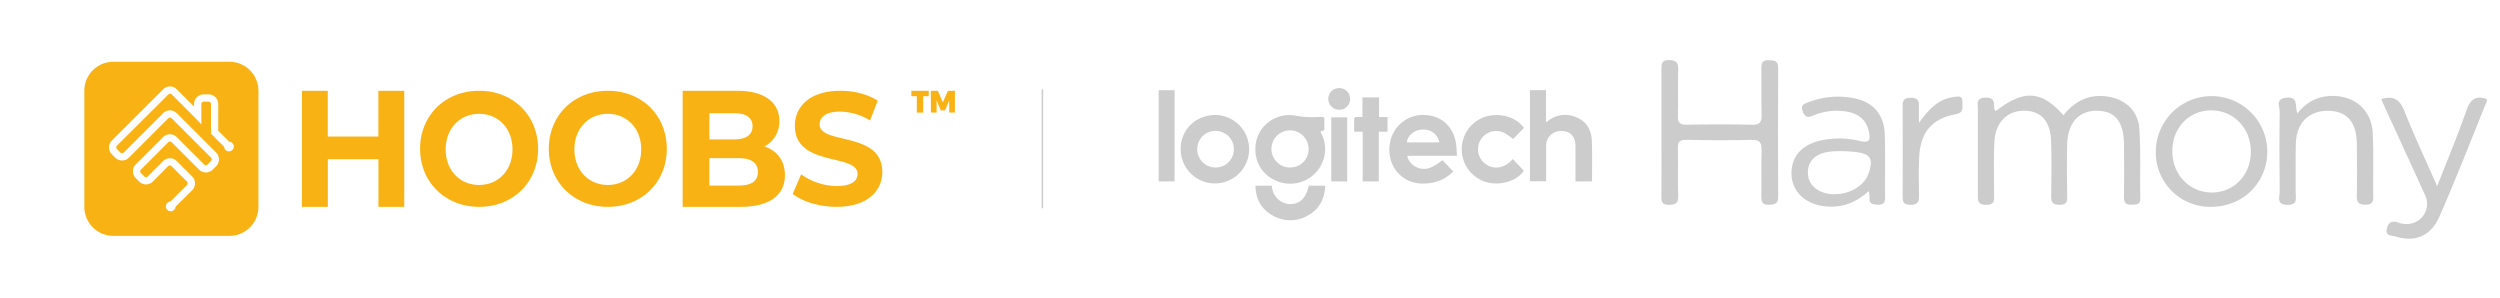 <svg id="b53b8a31-df3b-4e03-9640-20e69818fd2f" data-name="Ebene 1" xmlns="http://www.w3.org/2000/svg" viewBox="0 0 1680 200"><defs><style>.b0094067-be86-4243-97f9-d7444c78b559{fill:none;stroke:#ccc;stroke-miterlimit:10;}.ed54c4e1-67aa-40ae-ad63-041c0a3a749b{fill:#f9b213;}.fad43c4b-3630-43ea-a672-2ca066b07ecc{fill:#ccc;}</style></defs><title>HOOBS_x_harmony</title><g id="b9e65b0f-1287-4b26-9b18-20097e2a5fc5" data-name="Stroke"><line class="b0094067-be86-4243-97f9-d7444c78b559" x1="700.5" y1="60" x2="700.5" y2="140"/></g><path class="ed54c4e1-67aa-40ae-ad63-041c0a3a749b" d="M154.17,41.5h-78A19.5,19.5,0,0,0,56.67,61v78a19.5,19.5,0,0,0,19.5,19.5h78a19.5,19.5,0,0,0,19.5-19.5V61A19.5,19.5,0,0,0,154.17,41.5Zm2,59.26a3.24,3.24,0,0,1-4.59,0,3.21,3.21,0,0,1-.95-2.09l-8.82-8.82V69.92a1.63,1.63,0,0,0-1.63-1.63h-3.25a1.63,1.63,0,0,0-1.62,1.63V83.6l-4.88-5.13-15-15a1.62,1.62,0,0,0-2.3,0L78.59,97.89a1.64,1.64,0,0,0,0,2.3l2.3,2.3a1.64,1.64,0,0,0,2.3,0l26.43-26.43a6.49,6.49,0,0,1,9.19,0l26.43,26.43a6.51,6.51,0,0,1,0,9.19l-2.3,2.3a6.49,6.49,0,0,1-9.19,0L115.36,95.59a1.64,1.64,0,0,0-2.3,0L94.68,114a1.62,1.62,0,0,0,0,2.3l2.3,2.29a1.61,1.61,0,0,0,2.29,0l10.35-10.34a6.49,6.49,0,0,1,9.19,0l10.34,10.34a6.51,6.51,0,0,1,0,9.2L118,138.89a3.21,3.21,0,0,1-1,2.09,3.25,3.25,0,1,1-2.5-5.54l11.12-11.12a1.62,1.62,0,0,0,0-2.3l-10.34-10.34a1.62,1.62,0,0,0-2.3,0L102.72,122a6.49,6.49,0,0,1-9.19,0l-2.3-2.3a6.49,6.49,0,0,1,0-9.19l18.39-18.38a6.49,6.49,0,0,1,9.19,0l18.38,18.38a1.64,1.64,0,0,0,2.3,0l2.3-2.3a1.64,1.64,0,0,0,0-2.3L115.36,79.51a1.62,1.62,0,0,0-2.3,0L86.63,105.93a6.49,6.49,0,0,1-9.19,0l-2.3-2.29a6.52,6.52,0,0,1,0-9.2L109.62,60a6.49,6.49,0,0,1,9.19,0l11.6,11.61V69.92a6.5,6.5,0,0,1,6.5-6.5h3.25a6.5,6.5,0,0,1,6.5,6.5V87.83l7.4,7.39a3.25,3.25,0,0,1,2.09,5.54Z"/><path class="ed54c4e1-67aa-40ae-ad63-041c0a3a749b" d="M612.42,61H624.1v3.65h-3.71v11H616.1v-11h-3.68Zm13.09,0h4.72l3.34,7.78L637,61h4.72V75.62h-3.85V67.39l-2.77,6.81h-2.92l-2.77-6.81v8.23h-3.85Z"/><path class="ed54c4e1-67aa-40ae-ad63-041c0a3a749b" d="M271.65,61v78H254.31V107h-34v32H202.92V61h17.35V91.75h34V61Zm10.65,39c0-22.41,16.77-39,39.65-39s39.64,16.48,39.64,39S344.72,139,322,139,282.3,122.41,282.3,100Zm62.09.39c0-14.19-9.63-23.9-22.44-23.9s-22.45,9.71-22.45,23.9,9.64,23.89,22.45,23.89S344.39,114.57,344.39,100.39ZM368.8,100c0-22.41,16.77-39,39.65-39s39.64,16.48,39.64,39-16.87,39-39.64,39S368.8,122.41,368.8,100Zm62.09.39c0-14.19-9.63-23.9-22.44-23.9S386,86.2,386,100.39s9.64,23.89,22.45,23.89S430.89,114.57,430.89,100.39Zm96.58,17.33c0,13.48-10.28,21.28-30,21.28H458.74V61h36.61c18.74,0,28.38,8.13,28.38,20.28a18.86,18.86,0,0,1-10,17.16C522.12,101.23,527.47,107.91,527.47,117.72ZM476.71,76.06V93.67h16.5c8.1,0,12.5-3,12.5-8.86s-4.4-8.75-12.5-8.75Zm32.59,39.47c0-6.29-4.61-9.28-13.22-9.28H476.71v18.46h19.37C504.69,124.71,509.3,121.93,509.3,115.53Zm23.38,14.74,5.69-13.14A41.52,41.52,0,0,0,562.28,125c9.94,0,14-3.44,14-8.08,0-14.11-42.13-4.41-42.13-32.42,0-12.82,9.94-23.49,30.53-23.49,9.11,0,18.43,2.26,25.16,6.68l-5.18,13.25A39.67,39.67,0,0,0,564.56,75c-9.94,0-13.77,3.87-13.77,8.61,0,13.9,42.13,4.31,42.13,32,0,12.61-10,23.38-30.74,23.38C550.69,139,539.1,135.44,532.68,130.27Z"/><g id="f43bbd77-bd43-4da5-9e49-237f1fe7f1f3" data-name="harmony"><path class="fad43c4b-3630-43ea-a672-2ca066b07ecc" d="M1341.16,74.64c18.75-14.53,30.63-13.91,45.48,2.79,7.5-9.38,17-14.34,29.29-12.59s21,9.57,21.72,22c1,15.39.34,30.89.64,46.33.1,4.91-3,4.13-6,4.34-4.19.29-5-1.85-5-5.53q.24-17.73,0-35.45c-.19-14.94-6.12-22-18.14-22.11s-19.56,8-20,22.15c-.31,11.51-.11,23,0,34.55,0,3.49.39,6.45-4.87,6.52s-6-2.15-5.89-6.55c.21-11.83.29-23.66,0-35.47-.35-13.74-6.37-20.82-17.39-21.19-11.7-.4-19.94,7.32-20.72,20.55-.64,11.8-.22,23.64-.26,35.47,0,3.62.82,7.09-5.11,7.2-6.38.12-5.79-3.47-5.77-7.57V73.72c0-3.55-1.6-8,5.15-8.08,6.5-.16,5.59,3.74,5.81,7.57A5.39,5.39,0,0,0,1341.16,74.64Z"/><path class="fad43c4b-3630-43ea-a672-2ca066b07ecc" d="M1116.48,88.54V46.67c0-3.67,0-6.38,5.1-6.28,4.78,0,6.38,1.59,6.17,6.28-.32,10.31.11,20.72-.19,31-.14,4.78,1.2,6.26,6.09,6.16,14.57-.31,29.17-.36,43.76,0,5.56.15,6.5-2.12,6.37-6.91-.28-10.32,0-20.73-.14-31,0-3.62.7-5.68,5-5.48,3.72.16,6.38.25,6.3,5.22q-.24,43.25,0,86.48c0,4.78-2.13,5.29-6.06,5.47-4.89.22-5.32-2.28-5.26-6.14.18-10-.17-20,.16-30,.16-5.14-.76-7.68-6.84-7.5-14.57.41-29.17.28-43.75,0-4.39-.08-5.76,1.32-5.65,5.67.28,10.6-.15,21.23.21,31.88.16,5-1.59,6.08-6.28,6.16-5.16,0-5-2.71-5-6.38C1116.58,117.05,1116.48,102.78,1116.48,88.54Z"/><path class="fad43c4b-3630-43ea-a672-2ca066b07ecc" d="M1255.77,128.4c-9.09,8.4-19.13,11.66-30.53,10.1-12.4-1.69-20.91-10-21.34-21-.46-11.78,6.38-19.88,18.95-22.95a58.13,58.13,0,0,1,27.1.22c6.76,1.6,7.08-1.27,5.88-6.52-1.89-8.24-7.49-12.18-15.31-13.34a40.46,40.46,0,0,0-22.32,2.87c-3.65,1.59-5.37.73-6.78-3s.29-4.78,3.19-5.84a55,55,0,0,1,33.05-2.55c11.7,2.84,18.49,11.31,18.89,23.66.46,13.93.11,27.86.25,41.81,0,3.43-.19,5.88-4.78,5.68-3.43-.18-6.12-.34-5.68-4.79A20,20,0,0,0,1255.77,128.4Zm-23.18,2.08c10.27.15,19.9-5.49,22.86-13.35,3.83-10.21,1.74-13.92-8.91-15a85.77,85.77,0,0,0-15.37-.37c-11.15.85-16.86,6.59-16.22,15.39.55,7.86,7.73,13.27,17.64,13.4Z"/><path class="fad43c4b-3630-43ea-a672-2ca066b07ecc" d="M1485.83,139a36.48,36.48,0,0,1-37.11-35.83c0-.31,0-.62,0-.93a37.46,37.46,0,1,1,74.92-.38C1523.56,122.88,1507.12,139,1485.83,139Zm26.74-37.38c-.17-15.61-11.68-27.47-26.66-27.45S1459.65,86,1459.8,101.89c.12,15.59,11.71,27.54,26.65,27.48S1512.73,117.35,1512.57,101.57Z"/><path class="fad43c4b-3630-43ea-a672-2ca066b07ecc" d="M1600.2,66.59c8.59-2.59,12.58.55,15.56,8.09,6.6,16.54,14.19,32.69,22,50.46,7-17.85,13.85-34.27,19.72-51,2.49-7.11,5.88-10,13.22-7.76.17.4.7,1,.57,1.34-10.6,26-20.72,52.24-32.07,78-5.71,13-16.49,17.23-29.11,13.25-2.65-.83-7.51,0-6.06-5.58,1.21-4.69,4-5.2,8.18-3.64a15,15,0,0,0,6.26.74,13.52,13.52,0,0,0,11.39-18.88q-12.6-27.68-25.32-55.29C1603.05,73.13,1601.65,69.88,1600.2,66.59Z"/><path class="fad43c4b-3630-43ea-a672-2ca066b07ecc" d="M1543.79,76.25c6.23-7.81,13.34-11.31,21.93-11.76,16.07-.83,28,9.1,28.79,25,.67,14.23.11,28.51.32,42.77,0,3.92-1.18,5.32-5.17,5.32s-6-1.05-5.88-5.63c.27-11.82.19-23.67,0-35.5-.17-14.61-6.82-22-19.54-22s-21,8-21.43,21.93c-.33,10.9,0,21.84-.12,32.76,0,3.94,1.67,8.67-5.66,8.53-7.69-.16-5-5.44-5.07-9-.21-17.9-.26-35.8,0-53.7,0-3.33-3.19-8.7,4.62-9.33C1544.69,65,1542.05,71,1543.79,76.25Z"/><path class="fad43c4b-3630-43ea-a672-2ca066b07ecc" d="M1289.53,82.55c7-9.8,13.35-15.94,23-17.29,2.93-.39,6.55-1.6,6.2,3.61-.21,3.19,1.47,6.78-4.51,7.88-16.15,3-23.77,12.32-24.53,28.87-.38,8.45-.32,16.94-.1,25.41.11,4.36-.65,6.66-5.85,6.63-4.92,0-5.19-2.41-5.16-6.2q.15-29.5,0-59c0-3.91-.19-6.86,5.45-6.79s5.66,3,5.48,6.93C1289.44,75,1289.53,77.39,1289.53,82.55Z"/><path class="fad43c4b-3630-43ea-a672-2ca066b07ecc" d="M1028.14,60.57h10.76V82a10.19,10.19,0,0,0,1.19-.6A18.45,18.45,0,0,1,1059.73,79c6.89,3,9.73,8.86,10,15.94.3,8.77.11,17.54.13,26.33a3.31,3.31,0,0,1-.14.64h-11V98.32c0-6.56-3.33-10.21-9.36-10.25A9.76,9.76,0,0,0,1039,98.36v22.45a4.93,4.93,0,0,1-.08,1h-10.78Z"/><path class="fad43c4b-3630-43ea-a672-2ca066b07ecc" d="M945.69,104.68c.47,3.92,4.79,8.48,10.52,8.78,3.73.21,6.59-1,13.11-5.72a8.71,8.71,0,0,1,.86.75l6.37,6.72a25.58,25.58,0,0,1-14.49,7.62c-8,1.39-15.36.18-21.47-5.45-6.92-6.37-8.84-17.28-5-26.48a22.33,22.33,0,0,1,21.57-13.61c11.16.24,19.42,7.54,21.23,18.81.43,2.73.47,5.53.69,8.58Zm21.56-9c-1.2-5.69-5.82-9-11.91-8.6-5,.32-9.57,4.18-9.9,8.6Z"/><path class="fad43c4b-3630-43ea-a672-2ca066b07ecc" d="M887.29,88.54A22.68,22.68,0,0,1,890,104.82a23.46,23.46,0,0,1-31.88,16.87c-10.68-4.13-16.34-14.88-14-26.58a22.77,22.77,0,0,1,23.44-17.72c3.19.14,6.29,1,9.44,1.19,3.7.21,7.41.11,11.16,0,1.48,0,1.94.46,1.86,1.9a40.83,40.83,0,0,0,0,5.64C890.22,88.13,888.45,87.81,887.29,88.54Zm-20,24a12.15,12.15,0,0,0,12.08-12.24v-.16a12.48,12.48,0,1,0-12.93,12.41C866.68,112.57,867,112.56,867.25,112.55Z"/><path class="fad43c4b-3630-43ea-a672-2ca066b07ecc" d="M816.89,77.27a23,23,0,1,1-23.46,22.6v0C793.41,87.11,803.68,77.24,816.89,77.27Zm-.08,35.28a12.18,12.18,0,0,0,12.34-12v-.35a12.31,12.31,0,1,0-12.4,12.37Z"/><path class="fad43c4b-3630-43ea-a672-2ca066b07ecc" d="M1016.6,106.88l7.39,7.81c-4.11,6.69-15.43,10.31-24.85,7.78a23,23,0,0,1-1.34-43.92c9.85-3.19,21.09,0,26.27,7.4l-7.28,7.47a51.17,51.17,0,0,0-5.23-3.79,12.26,12.26,0,1,0-11.82,21.48,11.93,11.93,0,0,0,2.83,1.12c4.93,1.18,9.07-.6,12.66-3.92C1015.66,107.93,1016,107.47,1016.6,106.88Z"/><path class="fad43c4b-3630-43ea-a672-2ca066b07ecc" d="M932.4,88.54h-5.84v33.37H915.73V88.54H910V79.47c0-.3.78-.79,1.23-.82,1.35-.12,2.72,0,4.33,0V65.45h11.16v13.2h5.74Z"/><path class="fad43c4b-3630-43ea-a672-2ca066b07ecc" d="M789.32,121.91H778.64V60.63h10.68Z"/><path class="fad43c4b-3630-43ea-a672-2ca066b07ecc" d="M879.51,124.76h11.06c-.41,8.07-3.28,14.79-10.19,19.13a23.56,23.56,0,0,1-26,.4c-7.19-4.27-10.58-11-10.72-19.5h11a13.27,13.27,0,0,0,5.32,10,12.25,12.25,0,0,0,7.69,2.33C873.82,136.83,877.61,132.94,879.51,124.76Z"/><path class="fad43c4b-3630-43ea-a672-2ca066b07ecc" d="M894.62,121.84v-43h10.7v43.12Z"/><path class="fad43c4b-3630-43ea-a672-2ca066b07ecc" d="M907.29,66.48a7.26,7.26,0,0,1-7.23,7.28h-.28A7.28,7.28,0,0,1,900,59.2a7.19,7.19,0,0,1,7.27,7.11Z"/></g></svg>